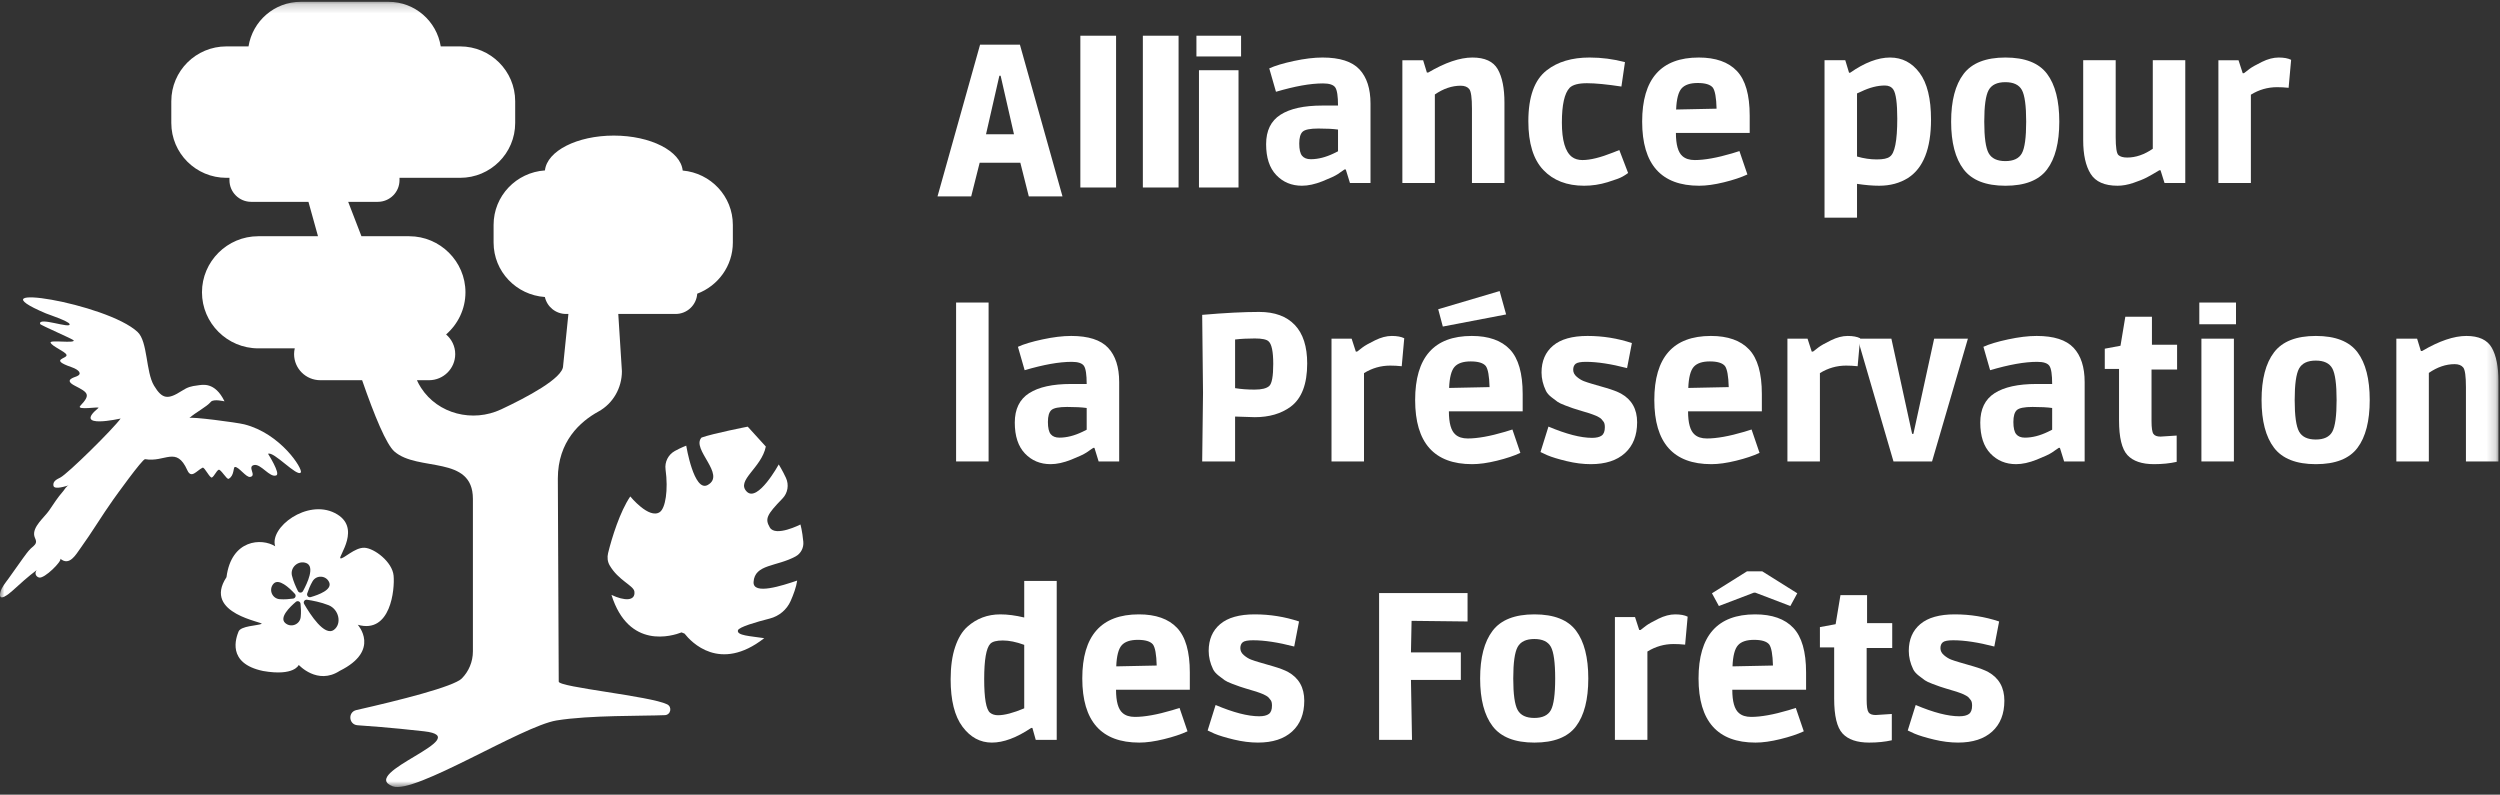 <?xml version="1.0" encoding="UTF-8"?>
<svg width="280px" height="89px" viewBox="0 0 280 89" version="1.1" xmlns="http://www.w3.org/2000/svg" xmlns:xlink="http://www.w3.org/1999/xlink">
    <rect x="0" y="0" width="280" height="89" fill="#333333" stroke="none"/>
    <!-- Generator: Sketch 51.3 (57544) - http://www.bohemiancoding.com/sketch -->
    <title>:: logo</title>
    <desc>Created with Sketch.</desc>
    <defs>
        <polygon id="path-1" points="0 88.147 279.824 88.147 279.824 0.203 0 0.203"></polygon>
    </defs>
    <g id="Page-1" stroke="none" stroke-width="1" fill="none" fill-rule="evenodd">
        <g id="Desktop-HD-Copy" transform="translate(-610, -347)">
            <g id="//-01---VISUEL-TOP">
                <g id="::-logo" transform="translate(610, 347)">
                    <path d="M113.566,15.036 L112.071,8.483 L111.929,8.483 L110.434,15.036 L113.566,15.036 Z M108.773,22 L105,22 L109.769,5 L114.23,5 L119,22 L115.227,22 L114.278,18.228 L109.722,18.228 L108.773,22 Z" id="Fill-1" fill="#FFFFFF"></path>
                    <polygon id="Fill-2" fill="#FFFFFF" points="121 21 125 21 125 4 121 4"></polygon>
                    <polygon id="Fill-3" fill="#FFFFFF" points="128 21 132 21 132 4 128 4"></polygon>
                    <path d="M134.285,21 L138.714,21 L138.714,7.865 L134.285,7.865 L134.285,21 Z M134,6.323 L139,6.323 L139,4 L134,4 L134,6.323 Z" id="Fill-4" fill="#FFFFFF"></path>
                    <g id="Group-49">
                        <path d="M149.858,14.511 C149.31,14.434 148.578,14.395 147.663,14.395 C146.748,14.395 146.16,14.511 145.902,14.745 C145.644,14.979 145.515,15.424 145.515,16.079 C145.515,16.733 145.62,17.19 145.832,17.446 C146.043,17.703 146.368,17.832 146.806,17.832 C147.62,17.832 148.481,17.614 149.389,17.178 L149.858,16.943 L149.858,14.511 Z M142.944,19.609 C142.184,18.814 141.805,17.661 141.805,16.148 C141.805,14.636 142.341,13.538 143.414,12.851 C144.485,12.165 146.046,11.822 148.097,11.822 L149.858,11.822 C149.858,10.777 149.756,10.102 149.553,9.799 C149.349,9.495 148.891,9.343 148.179,9.343 C147.467,9.343 146.677,9.421 145.808,9.576 C144.94,9.733 143.973,9.967 142.909,10.278 L142.157,7.659 C142.799,7.363 143.719,7.086 144.916,6.829 C146.114,6.572 147.181,6.443 148.121,6.443 C150.046,6.443 151.423,6.883 152.253,7.764 C153.081,8.645 153.497,9.927 153.497,11.611 L153.497,20.498 L151.196,20.498 L150.726,18.978 L150.585,18.978 C150.398,19.119 150.151,19.291 149.846,19.493 C149.541,19.696 148.966,19.964 148.121,20.3 C147.275,20.635 146.509,20.802 145.82,20.802 C144.661,20.802 143.703,20.405 142.944,19.609 Z" id="Fill-5" fill="#FFFFFF"></path>
                        <path d="M160.704,20.498 L157.065,20.498 L157.065,6.747 L159.39,6.747 L159.812,8.127 L159.953,8.127 C161.862,7.004 163.513,6.443 164.907,6.443 C166.299,6.443 167.246,6.879 167.747,7.753 C168.248,8.626 168.498,9.873 168.498,11.495 L168.498,20.498 L164.859,20.498 L164.859,12.173 C164.859,10.956 164.758,10.224 164.554,9.974 C164.351,9.725 164.03,9.6 163.592,9.6 C162.621,9.6 161.659,9.927 160.704,10.582 L160.704,20.498 Z" id="Fill-7" fill="#FFFFFF"></path>
                        <path d="M181.598,9.693 C179.97,9.445 178.683,9.32 177.737,9.32 C176.789,9.32 176.144,9.491 175.8,9.833 C175.221,10.442 174.931,11.741 174.931,13.728 C174.931,15.716 175.306,16.999 176.058,17.575 C176.371,17.809 176.763,17.926 177.232,17.926 C178.108,17.926 179.251,17.645 180.659,17.084 L181.363,16.803 L182.349,19.376 C182.209,19.485 182.005,19.618 181.739,19.773 C181.473,19.93 180.909,20.14 180.049,20.405 C179.188,20.67 178.312,20.802 177.419,20.802 C175.495,20.802 173.972,20.214 172.853,19.037 C171.734,17.86 171.175,16.04 171.175,13.576 C171.175,10.832 171.863,8.93 173.241,7.869 C174.462,6.918 176.058,6.443 178.03,6.443 C179.376,6.443 180.698,6.614 181.997,6.958 L181.598,9.693 Z" id="Fill-9" fill="#FFFFFF"></path>
                        <path d="M191.835,9.811 C191.553,9.468 190.989,9.296 190.144,9.296 C189.299,9.296 188.696,9.498 188.336,9.904 C187.976,10.31 187.773,11.097 187.726,12.266 L192.257,12.172 C192.226,10.941 192.084,10.153 191.835,9.811 M190.308,20.802 C186.051,20.802 183.922,18.409 183.922,13.622 C183.922,8.836 186.036,6.443 190.261,6.443 C192.155,6.443 193.579,6.946 194.534,7.952 C195.489,8.957 195.966,10.621 195.966,12.944 L195.966,14.885 L187.702,14.885 C187.702,16.195 187.945,17.061 188.43,17.482 C188.759,17.778 189.221,17.926 189.815,17.926 C190.911,17.926 192.304,17.676 193.994,17.178 L194.816,16.92 L195.709,19.539 C195.004,19.867 194.127,20.16 193.079,20.417 C192.03,20.674 191.107,20.802 190.308,20.802" id="Fill-11" fill="#FFFFFF"></path>
                        <path d="M212.048,10.021 C211.844,9.725 211.531,9.577 211.108,9.577 C210.279,9.577 209.395,9.803 208.456,10.255 L207.986,10.465 L207.986,17.529 C208.737,17.747 209.473,17.856 210.193,17.856 C210.913,17.856 211.398,17.754 211.649,17.552 C212.212,17.193 212.494,15.774 212.494,13.295 C212.494,11.549 212.345,10.458 212.048,10.021 Z M207.986,24.381 L204.347,24.381 L204.347,6.746 L206.671,6.746 L207.094,8.149 L207.212,8.149 C208.839,7.012 210.33,6.443 211.683,6.443 C213.037,6.443 214.141,7.015 214.994,8.161 C215.847,9.307 216.274,11.05 216.274,13.389 C216.274,16.648 215.413,18.83 213.691,19.937 C212.767,20.514 211.696,20.802 210.474,20.802 C209.739,20.802 208.91,20.732 207.986,20.592 L207.986,24.381 Z" id="Fill-13" fill="#FFFFFF"></path>
                        <path d="M226.932,13.622 C226.932,11.845 226.771,10.664 226.451,10.08 C226.13,9.495 225.512,9.203 224.597,9.203 C223.681,9.203 223.058,9.499 222.729,10.091 C222.401,10.684 222.237,11.861 222.237,13.622 C222.237,15.385 222.401,16.562 222.729,17.154 C223.058,17.747 223.681,18.043 224.597,18.043 C225.512,18.043 226.13,17.751 226.451,17.166 C226.771,16.581 226.932,15.4 226.932,13.622 M219.924,8.278 C220.855,7.055 222.417,6.443 224.608,6.443 C226.799,6.443 228.353,7.051 229.268,8.267 C230.184,9.484 230.641,11.269 230.641,13.622 C230.641,15.977 230.184,17.762 229.268,18.978 C228.353,20.195 226.799,20.803 224.608,20.803 C222.417,20.803 220.855,20.191 219.924,18.967 C218.993,17.742 218.527,15.961 218.527,13.622 C218.527,11.284 218.993,9.503 219.924,8.278" id="Fill-15" fill="#FFFFFF"></path>
                        <path d="M241.112,6.746 L244.751,6.746 L244.751,20.498 L242.427,20.498 L241.981,19.072 L241.84,19.072 C241.276,19.415 240.807,19.684 240.431,19.879 C240.056,20.074 239.555,20.276 238.928,20.487 C238.302,20.697 237.716,20.802 237.168,20.802 C235.713,20.802 234.707,20.358 234.151,19.469 C233.596,18.581 233.318,17.326 233.318,15.704 L233.318,6.746 L236.957,6.746 L236.957,15.353 C236.957,16.507 237.059,17.177 237.262,17.365 C237.465,17.551 237.794,17.645 238.248,17.645 C239.203,17.645 240.157,17.318 241.112,16.663 L241.112,6.746 Z" id="Fill-17" fill="#FFFFFF"></path>
                        <path d="M251.946,7.717 C252.205,7.522 252.666,7.261 253.332,6.934 C253.997,6.606 254.623,6.443 255.21,6.443 C255.797,6.443 256.262,6.528 256.606,6.7 L256.325,9.834 C255.886,9.787 255.456,9.764 255.034,9.764 C253.985,9.764 253.006,10.044 252.099,10.606 L252.099,20.498 L248.46,20.498 L248.46,6.747 L250.714,6.747 L251.183,8.197 L251.325,8.197 C251.48,8.072 251.688,7.912 251.946,7.717" id="Fill-19" fill="#FFFFFF"></path>
                        <mask id="mask-2" fill="white">
                            <use xlink:href="#path-1"></use>
                        </mask>
                        <g id="Clip-22"></g>
                        <polygon id="Fill-21" fill="#FFFFFF" mask="url(#mask-2)" points="107.083 51.682 110.722 51.682 110.722 33.884 107.083 33.884"></polygon>
                        <path d="M121.709,45.695 C121.161,45.617 120.429,45.578 119.514,45.578 C118.599,45.578 118.011,45.695 117.753,45.929 C117.495,46.163 117.366,46.607 117.366,47.262 C117.366,47.917 117.471,48.373 117.683,48.63 C117.894,48.887 118.219,49.016 118.657,49.016 C119.471,49.016 120.332,48.798 121.24,48.361 L121.709,48.127 L121.709,45.695 Z M114.795,50.793 C114.036,49.998 113.656,48.845 113.656,47.332 C113.656,45.82 114.192,44.721 115.265,44.034 C116.336,43.349 117.897,43.006 119.948,43.006 L121.709,43.006 C121.709,41.961 121.607,41.286 121.404,40.982 C121.2,40.678 120.742,40.526 120.03,40.526 C119.318,40.526 118.528,40.605 117.659,40.76 C116.791,40.916 115.824,41.15 114.76,41.462 L114.008,38.842 C114.65,38.546 115.57,38.269 116.767,38.012 C117.965,37.755 119.032,37.626 119.972,37.626 C121.897,37.626 123.274,38.067 124.103,38.948 C124.933,39.829 125.348,41.11 125.348,42.794 L125.348,51.682 L123.047,51.682 L122.578,50.162 L122.437,50.162 C122.249,50.303 122.002,50.474 121.697,50.676 C121.392,50.879 120.817,51.148 119.972,51.484 C119.126,51.819 118.36,51.986 117.671,51.986 C116.512,51.986 115.554,51.589 114.795,50.793 Z" id="Fill-23" fill="#FFFFFF" mask="url(#mask-2)"></path>
                        <path d="M142.086,38.235 C141.867,38.017 141.351,37.907 140.537,37.907 C139.723,37.907 138.988,37.945 138.33,38.023 L138.33,43.473 C138.988,43.582 139.716,43.636 140.514,43.636 C141.312,43.636 141.859,43.501 142.157,43.228 C142.454,42.955 142.603,42.132 142.603,40.761 C142.603,39.388 142.431,38.547 142.086,38.235 Z M134.645,35.264 C137.164,35.046 139.293,34.936 141.03,34.936 C142.768,34.936 144.097,35.425 145.021,36.399 C145.945,37.372 146.406,38.811 146.406,40.713 C146.406,43.021 145.788,44.635 144.551,45.554 C143.487,46.334 142.149,46.724 140.537,46.724 L138.33,46.654 L138.33,51.682 L134.645,51.682 L134.738,44.011 L134.645,35.264 Z" id="Fill-24" fill="#FFFFFF" mask="url(#mask-2)"></path>
                        <path d="M152.615,38.901 C152.875,38.706 153.335,38.444 154.001,38.118 C154.666,37.79 155.292,37.626 155.879,37.626 C156.466,37.626 156.931,37.712 157.275,37.883 L156.994,41.018 C156.556,40.97 156.125,40.947 155.703,40.947 C154.653,40.947 153.676,41.228 152.768,41.789 L152.768,51.682 L149.129,51.682 L149.129,37.931 L151.383,37.931 L151.853,39.381 L151.994,39.381 C152.15,39.256 152.357,39.096 152.615,38.901" id="Fill-25" fill="#FFFFFF" mask="url(#mask-2)"></path>
                        <path d="M166.408,40.994 C166.127,40.652 165.563,40.479 164.718,40.479 C163.873,40.479 163.27,40.682 162.91,41.087 C162.55,41.493 162.347,42.28 162.3,43.45 L166.831,43.356 C166.799,42.125 166.658,41.337 166.408,40.994 Z M167.958,32.598 L168.685,35.217 L161.596,36.574 L161.079,34.633 L167.958,32.598 Z M164.882,51.986 C160.625,51.986 158.496,49.593 158.496,44.806 C158.496,40.02 160.61,37.626 164.835,37.626 C166.728,37.626 168.153,38.129 169.108,39.135 C170.062,40.14 170.54,41.805 170.54,44.128 L170.54,46.069 L162.276,46.069 C162.276,47.378 162.519,48.244 163.004,48.665 C163.333,48.962 163.795,49.109 164.389,49.109 C165.485,49.109 166.878,48.86 168.568,48.361 L169.39,48.104 L170.282,50.723 C169.578,51.05 168.701,51.343 167.653,51.6 C166.604,51.858 165.681,51.986 164.882,51.986 Z" id="Fill-26" fill="#FFFFFF" mask="url(#mask-2)"></path>
                        <path d="M177.63,40.526 C177.035,40.526 176.648,40.601 176.468,40.748 C176.288,40.897 176.198,41.119 176.198,41.415 C176.198,41.711 176.33,41.973 176.597,42.199 C176.863,42.425 177.129,42.588 177.395,42.69 C177.661,42.791 177.971,42.892 178.323,42.994 C178.675,43.095 179.199,43.247 179.896,43.45 C180.592,43.653 181.143,43.863 181.551,44.081 C182.756,44.752 183.358,45.823 183.358,47.297 C183.358,48.77 182.904,49.921 181.997,50.747 C181.089,51.573 179.814,51.986 178.17,51.986 C177.309,51.986 176.409,51.873 175.47,51.647 C174.531,51.421 173.803,51.199 173.286,50.98 L172.536,50.629 L173.427,47.777 C175.415,48.618 177.043,49.04 178.311,49.04 C178.796,49.04 179.156,48.954 179.391,48.782 C179.625,48.611 179.743,48.299 179.743,47.847 C179.743,47.566 179.696,47.363 179.602,47.238 C179.508,47.114 179.429,47.016 179.367,46.946 C179.305,46.876 179.21,46.805 179.085,46.735 C178.96,46.665 178.855,46.611 178.769,46.572 C178.682,46.533 178.553,46.482 178.381,46.42 C178.209,46.358 178.076,46.311 177.982,46.279 C177.888,46.249 177.731,46.202 177.512,46.139 C177.293,46.077 177.046,46.003 176.773,45.917 C176.499,45.831 176.292,45.765 176.151,45.719 C176.01,45.671 175.732,45.57 175.318,45.414 C174.903,45.258 174.613,45.121 174.449,45.005 C174.284,44.888 174.057,44.716 173.768,44.49 C173.478,44.265 173.271,44.027 173.146,43.777 C172.817,43.092 172.652,42.405 172.652,41.719 C172.652,40.441 173.083,39.438 173.944,38.714 C174.805,37.989 176.092,37.626 177.806,37.626 C179.52,37.626 181.175,37.892 182.771,38.422 L182.231,41.228 C180.431,40.761 178.898,40.526 177.63,40.526" id="Fill-27" fill="#FFFFFF" mask="url(#mask-2)"></path>
                        <path d="M193.195,40.994 C192.913,40.652 192.35,40.479 191.505,40.479 C190.66,40.479 190.056,40.682 189.697,41.087 C189.337,41.493 189.133,42.28 189.087,43.45 L193.618,43.356 C193.586,42.125 193.445,41.337 193.195,40.994 M191.669,51.986 C187.412,51.986 185.283,49.593 185.283,44.806 C185.283,40.02 187.396,37.626 191.622,37.626 C193.515,37.626 194.94,38.129 195.895,39.135 C196.849,40.14 197.327,41.805 197.327,44.128 L197.327,46.069 L189.063,46.069 C189.063,47.378 189.306,48.244 189.791,48.665 C190.12,48.962 190.581,49.109 191.176,49.109 C192.272,49.109 193.664,48.86 195.355,48.361 L196.176,48.104 L197.069,50.723 C196.364,51.05 195.487,51.343 194.44,51.6 C193.39,51.858 192.467,51.986 191.669,51.986" id="Fill-28" fill="#FFFFFF" mask="url(#mask-2)"></path>
                        <path d="M203.677,38.901 C203.936,38.706 204.396,38.444 205.063,38.118 C205.727,37.79 206.353,37.626 206.941,37.626 C207.528,37.626 207.993,37.712 208.337,37.883 L208.056,41.018 C207.617,40.97 207.187,40.947 206.764,40.947 C205.715,40.947 204.737,41.228 203.83,41.789 L203.83,51.682 L200.191,51.682 L200.191,37.931 L202.445,37.931 L202.914,39.381 L203.055,39.381 C203.211,39.256 203.419,39.096 203.677,38.901" id="Fill-29" fill="#FFFFFF" mask="url(#mask-2)"></path>
                        <polygon id="Fill-30" fill="#FFFFFF" mask="url(#mask-2)" points="220.405 37.93 216.39 51.682 212.07 51.682 208.056 37.93 211.835 37.93 214.159 48.595 214.3 48.595 216.625 37.93"></polygon>
                        <path d="M229.842,45.695 C229.295,45.617 228.563,45.578 227.647,45.578 C226.732,45.578 226.144,45.695 225.887,45.929 C225.628,46.163 225.499,46.607 225.499,47.262 C225.499,47.917 225.605,48.373 225.816,48.63 C226.027,48.887 226.352,49.016 226.79,49.016 C227.604,49.016 228.465,48.798 229.373,48.361 L229.842,48.127 L229.842,45.695 Z M222.928,50.793 C222.169,49.998 221.79,48.845 221.79,47.332 C221.79,45.82 222.326,44.721 223.398,44.034 C224.47,43.349 226.031,43.006 228.082,43.006 L229.842,43.006 C229.842,41.961 229.74,41.286 229.537,40.982 C229.333,40.678 228.876,40.526 228.164,40.526 C227.452,40.526 226.661,40.605 225.792,40.76 C224.924,40.916 223.957,41.15 222.893,41.462 L222.142,38.842 C222.784,38.546 223.703,38.269 224.901,38.012 C226.098,37.755 227.166,37.626 228.105,37.626 C230.03,37.626 231.407,38.067 232.237,38.948 C233.066,39.829 233.481,41.11 233.481,42.794 L233.481,51.682 L231.181,51.682 L230.711,50.162 L230.57,50.162 C230.382,50.303 230.136,50.474 229.83,50.676 C229.525,50.879 228.95,51.148 228.105,51.484 C227.259,51.819 226.493,51.986 225.804,51.986 C224.646,51.986 223.687,51.589 222.928,50.793 Z" id="Fill-31" fill="#FFFFFF" mask="url(#mask-2)"></path>
                        <path d="M241.017,38.608 L243.834,38.608 L243.834,41.391 L240.971,41.391 L240.971,47.168 C240.971,47.917 241.041,48.393 241.182,48.595 C241.323,48.798 241.588,48.899 241.98,48.899 L243.788,48.782 L243.788,51.728 C243.021,51.9 242.175,51.986 241.252,51.986 C239.891,51.986 238.897,51.647 238.271,50.969 C237.645,50.291 237.332,48.992 237.332,47.075 L237.332,41.322 L235.735,41.322 L235.735,39.053 L237.495,38.725 L238.036,35.475 L241.017,35.475 L241.017,38.608 Z" id="Fill-32" fill="#FFFFFF" mask="url(#mask-2)"></path>
                        <path d="M246.558,51.682 L250.196,51.682 L250.196,37.931 L246.558,37.931 L246.558,51.682 Z M246.323,36.317 L250.432,36.317 L250.432,33.885 L246.323,33.885 L246.323,36.317 Z" id="Fill-33" fill="#FFFFFF" mask="url(#mask-2)"></path>
                        <path d="M261.7,44.806 C261.7,43.029 261.539,41.848 261.219,41.263 C260.898,40.678 260.28,40.386 259.365,40.386 C258.449,40.386 257.826,40.683 257.497,41.274 C257.169,41.868 257.005,43.044 257.005,44.806 C257.005,46.569 257.169,47.745 257.497,48.338 C257.826,48.93 258.449,49.226 259.365,49.226 C260.28,49.226 260.898,48.934 261.219,48.349 C261.539,47.765 261.7,46.584 261.7,44.806 M254.692,39.462 C255.623,38.238 257.185,37.626 259.376,37.626 C261.567,37.626 263.121,38.234 264.036,39.45 C264.952,40.667 265.409,42.452 265.409,44.806 C265.409,47.16 264.952,48.946 264.036,50.162 C263.121,51.378 261.567,51.987 259.376,51.987 C257.185,51.987 255.623,51.374 254.692,50.151 C253.761,48.926 253.295,47.145 253.295,44.806 C253.295,42.468 253.761,40.686 254.692,39.462" id="Fill-34" fill="#FFFFFF" mask="url(#mask-2)"></path>
                        <path d="M272.03,51.682 L268.391,51.682 L268.391,37.93 L270.715,37.93 L271.138,39.31 L271.279,39.31 C273.188,38.187 274.839,37.626 276.232,37.626 C277.625,37.626 278.572,38.063 279.073,38.936 C279.574,39.809 279.824,41.056 279.824,42.678 L279.824,51.682 L276.185,51.682 L276.185,43.356 C276.185,42.14 276.083,41.407 275.88,41.158 C275.677,40.908 275.355,40.784 274.918,40.784 C273.947,40.784 272.984,41.11 272.03,41.766 L272.03,51.682 Z" id="Fill-35" fill="#FFFFFF" mask="url(#mask-2)"></path>
                        <path d="M114.713,72.224 C113.821,71.897 113.023,71.733 112.318,71.733 C111.614,71.733 111.144,71.858 110.91,72.107 C110.455,72.59 110.229,73.908 110.229,76.06 C110.229,78.211 110.447,79.466 110.886,79.825 C111.121,80.012 111.418,80.106 111.778,80.106 C112.514,80.106 113.492,79.848 114.713,79.333 L114.713,72.224 Z M118.352,65.067 L118.352,82.865 L116.004,82.865 L115.629,81.532 L115.487,81.532 C113.86,82.624 112.392,83.17 111.086,83.17 C109.778,83.17 108.683,82.577 107.799,81.392 C106.915,80.208 106.472,78.438 106.472,76.084 C106.472,74.665 106.641,73.456 106.977,72.458 C107.313,71.46 107.771,70.703 108.35,70.19 C109.384,69.27 110.612,68.81 112.036,68.81 C112.85,68.81 113.742,68.927 114.713,69.16 L114.713,65.067 L118.352,65.067 Z" id="Fill-36" fill="#FFFFFF" mask="url(#mask-2)"></path>
                        <path d="M129.127,72.177 C128.846,71.835 128.282,71.663 127.437,71.663 C126.592,71.663 125.989,71.866 125.63,72.271 C125.269,72.676 125.066,73.464 125.019,74.633 L129.55,74.54 C129.519,73.308 129.378,72.52 129.127,72.177 M127.601,83.17 C123.344,83.17 121.216,80.776 121.216,75.989 C121.216,71.203 123.329,68.809 127.555,68.809 C129.448,68.809 130.872,69.312 131.827,70.318 C132.782,71.323 133.26,72.989 133.26,75.311 L133.26,77.252 L124.996,77.252 C124.996,78.562 125.238,79.428 125.723,79.848 C126.052,80.145 126.514,80.293 127.109,80.293 C128.204,80.293 129.597,80.043 131.287,79.544 L132.109,79.287 L133.001,81.907 C132.297,82.234 131.42,82.527 130.372,82.783 C129.323,83.041 128.4,83.17 127.601,83.17" id="Fill-37" fill="#FFFFFF" mask="url(#mask-2)"></path>
                        <path d="M140.349,71.71 C139.755,71.71 139.367,71.784 139.188,71.932 C139.008,72.08 138.917,72.302 138.917,72.598 C138.917,72.895 139.05,73.156 139.317,73.382 C139.582,73.608 139.848,73.771 140.115,73.873 C140.381,73.974 140.69,74.076 141.042,74.177 C141.394,74.279 141.918,74.431 142.615,74.633 C143.311,74.836 143.863,75.046 144.27,75.264 C145.475,75.935 146.078,77.006 146.078,78.48 C146.078,79.953 145.624,81.104 144.716,81.93 C143.808,82.756 142.533,83.169 140.889,83.169 C140.029,83.169 139.129,83.056 138.19,82.83 C137.251,82.604 136.523,82.383 136.006,82.164 L135.255,81.813 L136.147,78.96 C138.135,79.802 139.763,80.223 141.031,80.223 C141.515,80.223 141.875,80.137 142.11,79.965 C142.345,79.794 142.462,79.482 142.462,79.03 C142.462,78.749 142.415,78.546 142.321,78.421 C142.228,78.297 142.149,78.199 142.087,78.129 C142.024,78.059 141.93,77.989 141.805,77.919 C141.68,77.849 141.574,77.794 141.488,77.756 C141.402,77.716 141.272,77.666 141.101,77.603 C140.928,77.541 140.795,77.494 140.701,77.463 C140.608,77.432 140.451,77.385 140.232,77.323 C140.012,77.26 139.766,77.186 139.492,77.1 C139.218,77.015 139.011,76.948 138.871,76.902 C138.729,76.855 138.452,76.753 138.037,76.598 C137.622,76.442 137.332,76.305 137.168,76.188 C137.004,76.072 136.777,75.9 136.488,75.673 C136.198,75.447 135.991,75.21 135.866,74.961 C135.537,74.274 135.372,73.588 135.372,72.903 C135.372,71.624 135.803,70.622 136.663,69.897 C137.524,69.172 138.812,68.809 140.526,68.809 C142.24,68.809 143.895,69.075 145.491,69.605 L144.951,72.411 C143.151,71.944 141.617,71.71 140.349,71.71" id="Fill-38" fill="#FFFFFF" mask="url(#mask-2)"></path>
                        <polygon id="Fill-39" fill="#FFFFFF" mask="url(#mask-2)" points="163.614 73.066 163.614 76.153 158.027 76.153 158.145 82.865 154.459 82.865 154.459 66.424 164.366 66.424 164.366 69.605 158.097 69.534 158.027 73.066"></polygon>
                        <path d="M174.18,75.99 C174.18,74.212 174.018,73.031 173.698,72.446 C173.377,71.862 172.759,71.569 171.844,71.569 C170.928,71.569 170.306,71.866 169.977,72.458 C169.648,73.051 169.484,74.228 169.484,75.99 C169.484,77.752 169.648,78.929 169.977,79.521 C170.306,80.114 170.928,80.41 171.844,80.41 C172.759,80.41 173.377,80.117 173.698,79.532 C174.018,78.948 174.18,77.767 174.18,75.99 M167.172,70.645 C168.103,69.421 169.664,68.809 171.855,68.809 C174.046,68.809 175.6,69.418 176.515,70.634 C177.431,71.85 177.889,73.635 177.889,75.99 C177.889,78.344 177.431,80.129 176.515,81.345 C175.6,82.561 174.046,83.17 171.855,83.17 C169.664,83.17 168.103,82.558 167.172,81.334 C166.24,80.109 165.775,78.328 165.775,75.99 C165.775,73.651 166.24,71.87 167.172,70.645" id="Fill-40" fill="#FFFFFF" mask="url(#mask-2)"></path>
                        <path d="M184.357,70.084 C184.615,69.89 185.076,69.628 185.742,69.3 C186.407,68.973 187.033,68.81 187.62,68.81 C188.207,68.81 188.672,68.895 189.017,69.067 L188.735,72.201 C188.297,72.154 187.866,72.131 187.444,72.131 C186.395,72.131 185.417,72.411 184.509,72.972 L184.509,82.865 L180.87,82.865 L180.87,69.114 L183.124,69.114 L183.594,70.563 L183.735,70.563 C183.89,70.439 184.098,70.279 184.357,70.084" id="Fill-41" fill="#FFFFFF" mask="url(#mask-2)"></path>
                        <path d="M198.149,72.177 C197.867,71.835 197.304,71.663 196.459,71.663 C195.613,71.663 195.01,71.866 194.651,72.271 C194.291,72.676 194.087,73.464 194.041,74.633 L198.572,74.54 C198.54,73.308 198.399,72.52 198.149,72.177 Z M201.295,66.448 L200.52,67.874 L196.599,66.378 L196.435,66.378 L192.515,67.874 L191.74,66.448 L195.661,63.991 L197.375,63.991 L201.295,66.448 Z M196.622,83.17 C192.366,83.17 190.237,80.776 190.237,75.989 C190.237,71.203 192.35,68.809 196.576,68.809 C198.469,68.809 199.894,69.312 200.849,70.318 C201.803,71.323 202.281,72.989 202.281,75.311 L202.281,77.252 L194.017,77.252 C194.017,78.562 194.259,79.428 194.745,79.848 C195.073,80.145 195.535,80.293 196.13,80.293 C197.226,80.293 198.618,80.043 200.309,79.544 L201.13,79.287 L202.023,81.907 C201.318,82.234 200.441,82.527 199.393,82.783 C198.344,83.041 197.421,83.17 196.622,83.17 Z" id="Fill-42" fill="#FFFFFF" mask="url(#mask-2)"></path>
                        <path d="M209.112,69.792 L211.929,69.792 L211.929,72.575 L209.065,72.575 L209.065,78.352 C209.065,79.1 209.136,79.576 209.276,79.778 C209.418,79.981 209.683,80.083 210.075,80.083 L211.882,79.965 L211.882,82.912 C211.116,83.084 210.27,83.17 209.347,83.17 C207.985,83.17 206.991,82.83 206.365,82.152 C205.739,81.474 205.427,80.176 205.427,78.258 L205.427,72.505 L203.83,72.505 L203.83,70.236 L205.59,69.909 L206.131,66.658 L209.112,66.658 L209.112,69.792 Z" id="Fill-43" fill="#FFFFFF" mask="url(#mask-2)"></path>
                        <path d="M218.761,71.71 C218.166,71.71 217.779,71.784 217.599,71.932 C217.419,72.08 217.329,72.302 217.329,72.598 C217.329,72.895 217.461,73.156 217.728,73.382 C217.994,73.608 218.26,73.771 218.526,73.873 C218.792,73.974 219.102,74.076 219.454,74.177 C219.806,74.279 220.33,74.431 221.027,74.633 C221.723,74.836 222.274,75.046 222.682,75.264 C223.887,75.935 224.489,77.006 224.489,78.48 C224.489,79.953 224.035,81.104 223.128,81.93 C222.22,82.756 220.945,83.169 219.301,83.169 C218.44,83.169 217.54,83.056 216.601,82.83 C215.662,82.604 214.934,82.383 214.417,82.164 L213.667,81.813 L214.558,78.96 C216.546,79.802 218.174,80.223 219.442,80.223 C219.927,80.223 220.287,80.137 220.522,79.965 C220.756,79.794 220.874,79.482 220.874,79.03 C220.874,78.749 220.827,78.546 220.733,78.421 C220.639,78.297 220.56,78.199 220.498,78.129 C220.436,78.059 220.341,77.989 220.216,77.919 C220.091,77.849 219.986,77.794 219.9,77.756 C219.813,77.716 219.684,77.666 219.512,77.603 C219.34,77.541 219.207,77.494 219.113,77.463 C219.019,77.432 218.862,77.385 218.644,77.323 C218.424,77.26 218.177,77.186 217.904,77.1 C217.63,77.015 217.423,76.948 217.282,76.902 C217.141,76.855 216.863,76.753 216.449,76.598 C216.034,76.442 215.744,76.305 215.58,76.188 C215.415,76.072 215.188,75.9 214.899,75.673 C214.609,75.447 214.402,75.21 214.277,74.961 C213.948,74.274 213.784,73.588 213.784,72.903 C213.784,71.624 214.214,70.622 215.075,69.897 C215.936,69.172 217.224,68.809 218.937,68.809 C220.651,68.809 222.306,69.075 223.902,69.605 L223.362,72.411 C221.562,71.944 220.029,71.71 218.761,71.71" id="Fill-44" fill="#FFFFFF" mask="url(#mask-2)"></path>
                        <path d="M89.118,62.313 C89.703,61.991 90.034,61.342 89.971,60.678 C89.855,59.44 89.651,58.742 89.651,58.742 C89.651,58.742 86.851,60.174 86.215,59.07 C85.661,58.107 85.856,57.67 87.639,55.833 C88.237,55.217 88.386,54.295 88.024,53.517 C87.645,52.699 87.22,52.017 87.22,52.017 C87.22,52.017 84.863,56.316 83.634,55.059 C82.403,53.802 85.296,52.418 85.772,50.013 L83.746,47.786 C83.746,47.786 79.85,48.547 78.573,49.007 C77.377,50.292 81.371,53.163 79.259,54.321 C77.715,55.168 76.857,49.913 76.857,49.913 C76.857,49.913 76.26,50.136 75.58,50.512 C74.839,50.922 74.426,51.746 74.542,52.583 C74.857,54.873 74.534,56.923 73.892,57.356 C72.686,58.169 70.591,55.602 70.591,55.602 C69.445,57.278 68.53,60.216 68.107,61.942 C67.992,62.409 68.039,62.907 68.282,63.323 C69.265,65.006 70.917,65.556 71.05,66.231 C71.204,67.357 69.906,67.309 68.483,66.626 C70.417,72.787 75.331,71.22 76.332,70.828 L76.671,70.965 C77.399,71.895 80.617,75.366 85.594,71.475 C84.033,71.235 82.505,71.188 82.648,70.6 C82.737,70.228 84.739,69.654 86.208,69.279 C87.25,69.014 88.117,68.293 88.551,67.313 C88.868,66.596 89.183,65.748 89.285,65.024 C87.642,65.578 84.307,66.684 84.4,65.179 C84.525,63.165 86.99,63.483 89.118,62.313" id="Fill-45" fill="#FFFFFF" mask="url(#mask-2)"></path>
                        <path d="M74.719,78.885 C72.831,77.955 62.578,76.97 62.578,76.341 L62.478,53.6 C62.478,49.44 64.979,47.215 67.028,46.091 C68.67,45.189 69.654,43.441 69.654,41.575 L69.247,35.163 L75.67,35.163 C76.961,35.163 78.006,34.16 78.089,32.894 C80.416,32.017 82.079,29.792 82.079,27.165 L82.079,25.188 C82.079,21.983 79.605,19.381 76.461,19.101 C76.242,16.919 72.878,15.186 68.747,15.186 C64.625,15.186 61.265,16.913 61.034,19.087 C57.826,19.303 55.282,21.937 55.282,25.188 L55.282,27.165 C55.282,30.414 57.822,33.045 61.026,33.265 C61.268,34.351 62.237,35.163 63.399,35.163 L63.661,35.163 L63.068,40.983 C63.068,42.354 58.976,44.513 56.127,45.85 C52.952,47.34 49.055,46.375 47.158,43.434 C46.968,43.141 46.827,42.876 46.733,42.661 L46.703,42.583 L48.049,42.583 C49.67,42.583 50.985,41.273 50.985,39.658 C50.985,38.775 50.585,37.994 49.964,37.458 C51.288,36.304 52.131,34.616 52.131,32.737 C52.131,29.285 49.295,26.458 45.828,26.458 L40.482,26.458 L38.996,22.606 L42.31,22.606 C43.654,22.606 44.745,21.52 44.745,20.181 L44.745,19.916 L51.535,19.916 C54.941,19.916 57.701,17.166 57.701,13.773 L57.701,11.34 C57.701,7.948 54.941,5.197 51.535,5.197 L49.363,5.197 C48.913,2.371 46.476,0.203 43.512,0.203 L33.685,0.203 C30.721,0.203 28.284,2.371 27.834,5.197 L25.352,5.197 C21.947,5.197 19.186,7.948 19.186,11.34 L19.186,13.773 C19.186,17.166 21.947,19.916 25.352,19.916 L25.699,19.916 L25.699,20.181 C25.699,21.52 26.79,22.606 28.134,22.606 L34.546,22.606 C34.851,23.722 35.213,25.028 35.616,26.458 L28.924,26.458 C25.457,26.458 22.621,29.285 22.621,32.737 C22.621,36.19 25.457,39.016 28.924,39.016 L33.013,39.016 C32.966,39.224 32.937,39.437 32.937,39.658 C32.937,41.273 34.251,42.583 35.873,42.583 L40.557,42.583 C41.954,46.612 43.267,49.769 44.168,50.563 C46.79,52.871 52.965,50.927 52.965,55.873 L52.965,72.953 C52.965,74.13 52.494,75.199 51.73,75.98 C50.825,76.906 44.72,78.437 39.911,79.527 C38.939,79.748 39.05,81.159 40.044,81.228 C43.775,81.485 46.469,81.79 47.507,81.907 C53.453,82.58 40.008,86.585 44.002,88.073 C46.438,88.98 58.469,81.327 62.325,80.692 C66.015,80.085 72.089,80.204 74.464,80.097 C75.126,80.068 75.313,79.177 74.719,78.885" id="Fill-46" fill="#FFFFFF" mask="url(#mask-2)"></path>
                        <path d="M25.607,53.627 C26.261,53.284 26.104,52.319 26.309,52.301 C26.743,52.261 27.569,53.505 28.021,53.417 C28.783,53.269 27.661,52.282 28.438,52.087 C29.215,51.892 30.211,53.541 30.947,53.244 C31.438,53.046 30.024,50.829 30.024,50.829 C30.624,50.48 33.309,53.49 33.69,52.91 C33.939,52.533 31.44,48.555 27.358,47.526 C26.529,47.316 21.402,46.644 21.205,46.818 C21.96,46.152 23.12,45.589 23.621,45 C23.916,44.653 25.146,44.95 25.146,44.95 C24.063,42.719 22.648,43.101 22.153,43.162 C21.4,43.256 21.046,43.339 20.36,43.778 C18.804,44.773 18.175,44.724 17.252,43.195 C16.319,41.648 16.561,38.261 15.412,37.183 C11.974,33.956 -3.421,31.471 5.135,35.099 C5.39,35.208 7.677,35.963 7.79,36.291 C7.995,36.884 4.242,35.427 4.496,36.287 C4.536,36.423 8.218,37.995 8.258,38.128 C8.366,38.479 5.556,38.044 5.666,38.37 C5.81,38.797 7.298,39.351 7.445,39.737 C7.617,40.187 5.413,40.221 8.011,41.122 C8.875,41.422 9.228,41.878 8.611,42.14 C8.267,42.286 7.119,42.551 8.383,43.202 C9.87,43.968 10.189,44.186 8.995,45.449 C8.47,46.004 11.267,45.489 11.024,45.69 C8.06,48.122 13.512,46.873 13.512,46.873 C12.672,48.046 7.59,53.063 6.752,53.488 C6.375,53.678 5.894,53.893 5.986,54.402 C6.077,54.897 7.447,54.428 7.725,54.349 C7.418,54.436 7.238,54.833 7.044,55.051 C6.462,55.708 5.995,56.451 5.503,57.174 C4.981,57.939 3.603,59.007 3.846,60.041 C3.91,60.319 4.098,60.503 4.017,60.796 C3.942,61.07 3.635,61.247 3.444,61.437 C3.112,61.765 2.848,62.15 2.572,62.525 C2.018,63.278 1.5,64.056 0.947,64.81 C0.634,65.238 0.163,65.805 0.041,66.324 C-0.245,67.554 1.024,66.5 1.394,66.164 C2.263,65.371 3.166,64.555 4.121,63.844 C3.863,64.136 3.963,64.556 4.362,64.681 C4.966,64.868 7.01,62.79 6.753,62.572 C7.78,63.442 8.485,62.129 9.038,61.364 C10.31,59.605 11.418,57.733 12.678,55.964 C12.859,55.708 15.96,51.377 16.25,51.427 C18.5,51.817 19.747,49.91 20.98,52.665 C21.424,53.656 22.003,52.73 22.686,52.38 C22.903,52.268 23.506,53.602 23.739,53.478 C23.991,53.343 24.227,52.752 24.48,52.617 C24.712,52.492 25.391,53.739 25.607,53.627" id="Fill-47" fill="#FFFFFF" mask="url(#mask-2)"></path>
                        <path d="M37.402,70.539 C36.347,71.325 34.729,68.801 34.064,67.644 C33.93,67.413 34.122,67.132 34.387,67.172 C34.99,67.259 35.933,67.438 36.793,67.778 C37.97,68.243 38.312,69.861 37.402,70.539 M31.934,69.768 C31.262,69.156 32.446,67.993 33.136,67.408 C33.333,67.242 33.633,67.361 33.66,67.617 C33.703,68.019 33.736,68.583 33.678,69.116 C33.584,69.961 32.564,70.342 31.934,69.768 M30.617,65.397 C31.209,64.708 32.415,65.846 33.026,66.513 C33.199,66.702 33.09,67.006 32.835,67.042 C32.432,67.099 31.869,67.151 31.332,67.11 C30.48,67.047 30.063,66.044 30.617,65.397 M34.305,63.064 C35.295,63.448 34.427,65.304 33.932,66.207 C33.809,66.43 33.484,66.426 33.369,66.199 C33.151,65.771 32.859,65.126 32.7,64.476 C32.471,63.539 33.419,62.721 34.305,63.064 M35.012,65.098 C35.447,64.367 36.534,64.438 36.87,65.22 C37.229,66.054 35.669,66.627 34.798,66.876 C34.55,66.947 34.326,66.715 34.407,66.471 C34.535,66.086 34.738,65.56 35.012,65.098 M44.083,64.47 C43.94,62.928 41.925,61.403 40.827,61.349 C39.729,61.295 38.451,62.657 38.127,62.532 C37.803,62.406 40.612,59.037 37.499,57.458 C34.386,55.88 30.156,59.069 30.821,61.185 C29.327,60.234 25.908,60.394 25.367,64.643 C22.63,68.784 29.738,69.683 29.289,69.879 C28.838,70.076 26.967,70.094 26.715,70.739 C26.462,71.385 25.328,74.289 29.467,75.151 C32.958,75.76 33.462,74.47 33.462,74.47 C33.462,74.47 35.549,76.766 38.051,75.135 C42.677,72.841 40.068,69.973 40.068,69.973 C43.757,71.031 44.227,66.012 44.083,64.47" id="Fill-48" fill="#FFFFFF" mask="url(#mask-2)"></path>
                    </g>
                </g>
            </g>
        </g>
    </g>
</svg>